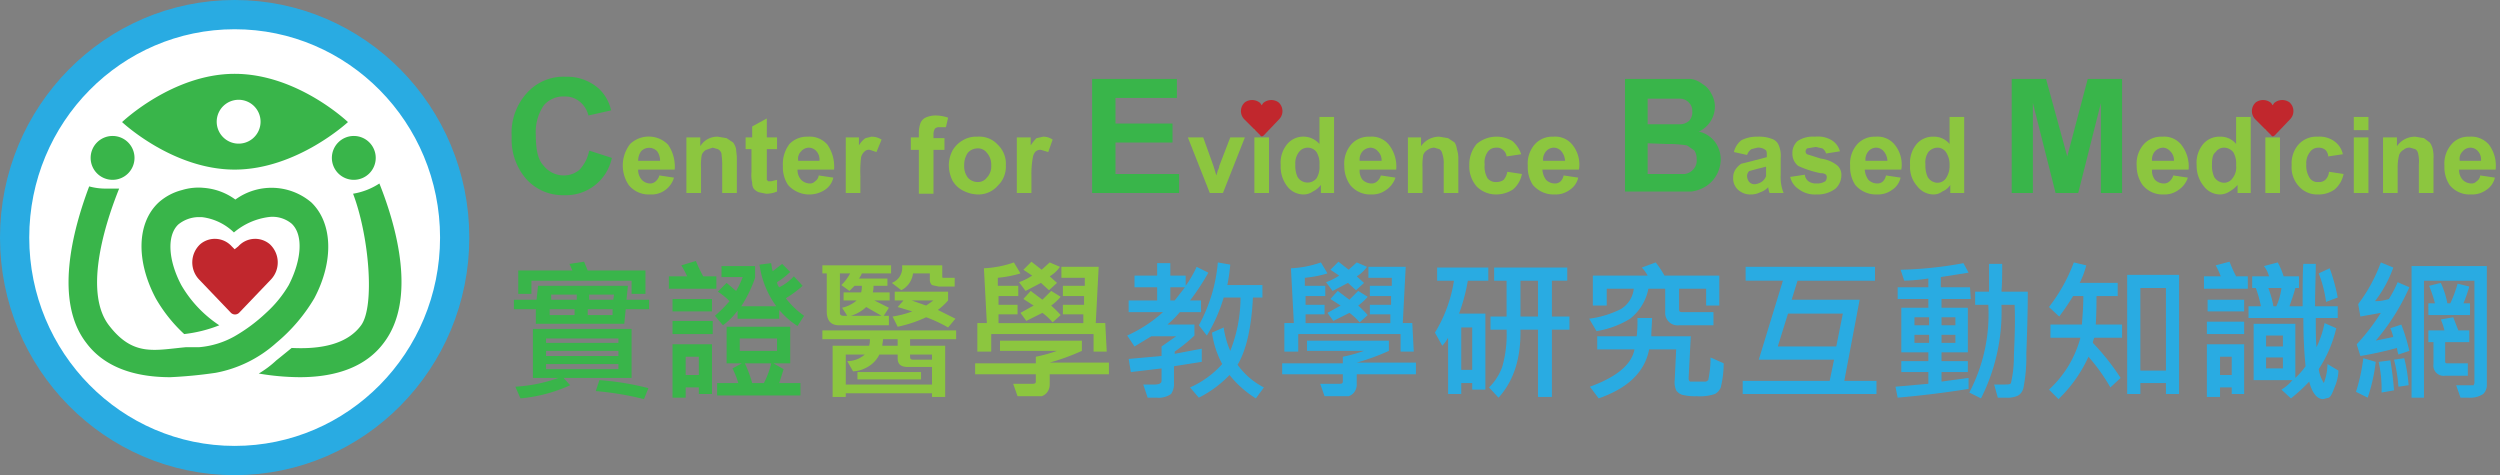 <svg xmlns="http://www.w3.org/2000/svg" xmlns:xlink="http://www.w3.org/1999/xlink" width="342" height="65" viewBox="0 0 342 65"><rect x="0" y="0" width="342" height="65" fill="#808080" stroke="none"/><defs><style>.cls-1{fill:none;}.cls-2{isolation:isolate;}.cls-3{clip-path:url(#clip-path);}.cls-4{opacity:0.14;fill:url(#New_Gradient_Swatch_2);}.cls-4,.cls-5,.cls-6,.cls-7,.cls-8{mix-blend-mode:screen;}.cls-5{opacity:0.31;fill:url(#New_Gradient_Swatch_2-2);}.cls-6{opacity:0.42;fill:url(#radial-gradient);}.cls-7{opacity:0.5;fill:url(#radial-gradient-2);}.cls-8{opacity:0.13;fill:url(#New_Gradient_Swatch_2-3);}.cls-9{fill:#39b54a;}.cls-10{fill:#8cc63f;}.cls-11{fill:#29abe2;}.cls-12{fill:#fff;stroke:#29abe2;stroke-width:4px;}.cls-13{fill:#c1272d;}</style><clipPath id="clip-path"><rect class="cls-1" x="-1054" y="198.6" width="1494" height="766"/></clipPath><radialGradient id="New_Gradient_Swatch_2" cx="243.36" cy="-34498.95" r="956.36" gradientTransform="matrix(-1.05, 0.9, -0.02, -0.05, -1338.8, -1216.82)" gradientUnits="userSpaceOnUse"><stop offset="0" stop-color="#fff"/><stop offset="0.06" stop-color="#e0e0e0"/><stop offset="0.19" stop-color="#a6a6a6"/><stop offset="0.31" stop-color="#737373"/><stop offset="0.43" stop-color="#4a4a4a"/><stop offset="0.55" stop-color="#2a2a2a"/><stop offset="0.66" stop-color="#131313"/><stop offset="0.76" stop-color="#050505"/><stop offset="0.86"/></radialGradient><radialGradient id="New_Gradient_Swatch_2-2" cx="-280.89" cy="-28458.96" r="633.72" gradientTransform="matrix(-1.24, -0.6, 0.03, -0.04, 48.59, -947.32)" xlink:href="#New_Gradient_Swatch_2"/><radialGradient id="radial-gradient" cx="-529.09" cy="395.53" r="568.96" gradientUnits="userSpaceOnUse"><stop offset="0" stop-color="#fff"/><stop offset="0.07" stop-color="#e0e0e0"/><stop offset="0.22" stop-color="#a6a6a6"/><stop offset="0.36" stop-color="#737373"/><stop offset="0.5" stop-color="#4a4a4a"/><stop offset="0.64" stop-color="#2a2a2a"/><stop offset="0.77" stop-color="#131313"/><stop offset="0.89" stop-color="#050505"/><stop offset="1"/></radialGradient><radialGradient id="radial-gradient-2" cx="-581.3" cy="456.72" r="507.02" gradientTransform="matrix(0.67, -0.87, 0.83, 0.64, -489.35, -428.68)" xlink:href="#radial-gradient"/><radialGradient id="New_Gradient_Swatch_2-3" cx="-1168.84" cy="-42119.48" r="641.28" gradientTransform="matrix(0.94, 1.22, -0.04, 0.03, -941.42, 2987.74)" xlink:href="#New_Gradient_Swatch_2"/></defs><title>logo</title><g class="cls-2"><g id="bg-img"><g class="cls-3"><path class="cls-4" d="M-1748.2,1451.9c-13.1-24.4,426-429.3,979.5-904S246.4-290.7,258.6-266.6c13.9,24.2-425.2,427.9-980.2,902.5S-1735.4,1475.7-1748.2,1451.9Z"/><path class="cls-5" d="M-1315.2,3.7c11.4-14.4,373.3,145.6,807.9,356.7S270.1,755.9,258.8,769.7-113.5,624.2-548.4,412.2-1326.3,17.8-1315.2,3.7Z"/><path class="cls-6" d="M39.9,395.5c0,314.2-254.7,569-568.9,569s-569.1-254.8-569.1-569S-843.3-173.4-529-173.4,39.9,81.3,39.9,395.5Z"/><path class="cls-7" d="M-159.9-71.4C72.8,107.9,108.5,451.7-80.1,696.7s-530.4,298.1-763,118.9-268.4-523.1-79.7-768.1S-392.6-250.6-159.9-71.4Z"/><path class="cls-8" d="M59.6,1145.6c-13.4,10.3-304.3-345.5-649.9-795.4S-888.8-74.5-1046-273.8C-1221.7-496.3-887.7-136.1-542.2,313S73.1,1135.2,59.6,1145.6Z"/></g></g><g id="txt"><path class="cls-9" d="M88.8,42.3H85.6l-.2,2H73.3v-2h-3V41h3.1l.2-1.9H85.9L85.7,41h3.1Zm-2.4,9.4H77.1l.9,1a21.1,21.1,0,0,1-6.8,1.8l-.7-1.6a21,21,0,0,0,5.9-1.2H72.9V45H86.4Zm1.9-11.5H86.4V38.4H72.7v1.8H70.9V37h7.4l-.4-.9,2-.3.5,1.2h7.9Zm-3.7,6.7v-.6H74.7v.6Zm0,1.8V48H74.7v.7Zm0,1.8v-.7H74.7v.7Zm-6-8.2H75.2v.8h3.4Zm.3-2H75.4V41h3.5Zm4.9,2H80.4v.8h3.4Zm.2-2H80.6V41h3.3Zm4.7,12.8-.6,1.5a41.3,41.3,0,0,0-6.6-1.1L82,52A37.4,37.4,0,0,1,88.7,53.1Z"/><path class="cls-9" d="M98,39.5H91.5V37.8H94a12.3,12.3,0,0,0-.8-1.5l2-.6a17.8,17.8,0,0,0,1,2.1H98Zm-.6,14.4H95.6V53H93.8v1.4H92V47.1h5.4Zm0-11.3H92V40.9h5.4Zm.1,3.1H92V43.9h5.5Zm-1.9,5.6V48.8H93.8v2.5ZM110,43.2l-.9,1.4a11.1,11.1,0,0,1-2.5-2.2v1.2h-5.7V42.5a9.5,9.5,0,0,1-2,2l-1.1-1.3a18.9,18.9,0,0,0,2-2,9.1,9.1,0,0,0-1.6-1.3l1.2-1.2,1.3,1.1a11.4,11.4,0,0,0,.9-1.9H98.7V36.4h4.6V38a17.7,17.7,0,0,1-1.9,3.9h4.8a12.5,12.5,0,0,1-2.3-5.7l1.6-.2a8.9,8.9,0,0,0,.2,1.1l1.3-1,1.1,1.1a11,11,0,0,1-1.8,1.4,1.3,1.3,0,0,0,.3.7,6.8,6.8,0,0,0,2-1.5l1.2,1.3a15.3,15.3,0,0,1-2.3,1.7A11.6,11.6,0,0,0,110,43.2Zm-.5,10.9H98.1V52.4H101a11.9,11.9,0,0,0-.8-2l1.3-.7H99.4v-5h8.7v5h-2.3l1.4.8-.6,1.9h2.9ZM106.3,48V46.3h-5.1V48Zm-.8,1.7h-3.6a16.9,16.9,0,0,1,1,2.7h1.6A11.2,11.2,0,0,0,105.5,49.7Z"/><path class="cls-10" d="M121.9,37.4h-4a2.5,2.5,0,0,1-.4.7h3.9v1h-1.9a3.4,3.4,0,0,1-.1.9h2.3v1.1h-2.1l2,1-.7,1.1h.7v1.3h-6.8c-1.1,0-1.7-.6-1.7-1.9V37.4h-.6V36.3h9.4Zm8.9,9h-6.3v.9h4.8v7h-1.8v-.5H115.7v.5h-1.8v-7h5a2.8,2.8,0,0,0,.1-.9h-6.5V45.2h18.3Zm-12.9-7.3h-1l-.7.7-1.1-.8a6.6,6.6,0,0,0,1.2-1.6h-1.4v5.4c0,.3.2.4.5.4h.5l-.7-1.1a4.7,4.7,0,0,0,2-1h-1.8V40h2.4A2.8,2.8,0,0,0,117.9,39.1Zm9.6,13.5V50.2h-3.3c-1,0-1.4-.4-1.4-1.2v-.5h-2.5a3.9,3.9,0,0,1-1.8,1.8,4.1,4.1,0,0,1-1.8.5l-.8-1.4a3.6,3.6,0,0,0,2.4-.9h-2.6v4.1Zm-6.9-9.4L118.5,42a5.3,5.3,0,0,1-2.1,1.2Zm5.4,8.7h-8.7v-1H126Zm-3.2-4.6v-.9h-2c0,.3-.1.6-.1.9Zm7.8-8.1h-2.2l-.9-.2a1,1,0,0,1-.3-.8v-.8h-2.3a3,3,0,0,1-1.6,2.3l-1.3-1a2.2,2.2,0,0,0,1.4-2.4h5.5v1.5c0,.2,0,.2.2.2h1.5Zm.1,4.4-1,1.2a18.7,18.7,0,0,0-3-1.4,17.8,17.8,0,0,1-3.9,1.3l-.7-1.4a13.1,13.1,0,0,0,2.7-.7l-2-.6.8-.9h-1.2V39.9h7.3v1.2a9.2,9.2,0,0,1-1.4,1.3Zm-3.2,5.6v-.7h-3v.3c0,.3.1.4.4.4Zm.2-8.1h-3l2,.7Z"/><path class="cls-10" d="M151.7,51.2h-8.1v1.3a1.8,1.8,0,0,1-.3,1.1,1.6,1.6,0,0,1-.8.6h-3.3l-.6-1.7h2.7c.3,0,.4-.1.4-.3V51.2h-8.3V49.7h8.3v-.9a20.2,20.2,0,0,0,2.9-.8h-7.8V46.6H148V48a30.3,30.3,0,0,1-4.4,1.6h8.1Zm-.3-3.1h-1.8V45.7h-14v2.4h-1.9V44.2H135l-.4-7.5a14.2,14.2,0,0,0,4.1-.8l.9,1.5a15.5,15.5,0,0,1-3.1.6v1.1h2.8v1.4h-2.7v1.2h2.6V43h-2.6v1.2h11.6V43h-2.8V41.7h2.9V40.5h-2.9V39.1h3V38h-3.2V36.5h5.1l-.4,7.7h1.3ZM145,36.5a4.4,4.4,0,0,1-1.4,1.3l1,.9-1.1,1-1.1-1-2.1,1.1-.9-1.2a7.6,7.6,0,0,0,1.8-.9l-1.2-.8,1.1-1.1,1.4,1.1,1.1-1Zm.1,6.6-1.1,1a7.9,7.9,0,0,0-1.4-1.3l-2.2,1.1-.8-1.1,1.8-1-1.4-.9,1-1.1,1.6,1.2,1.2-1.2,1.3.8a7.4,7.4,0,0,1-1.3,1.2A15.9,15.9,0,0,1,145.1,43.1Z"/><path class="cls-11" d="M165.3,37.3a31.1,31.1,0,0,1-2.5,3.8h1.5v1.6h-2.9a13.2,13.2,0,0,1-1.7,1.7h3.7v1.5a23,23,0,0,1-2.7,2.2v.3l3.7-.7v1.8l-3.8.6v2.3a2.4,2.4,0,0,1-.4,1.5,3,3,0,0,1-2,.5h-1.2l-.6-1.8H158c.6,0,.9-.2.9-.5V50.4l-4.2.5-.3-1.8,4.5-.4V47.4l2-1.4h-3.4l-2.3,1.4-1-1.5a18.8,18.8,0,0,0,4.9-3.2h-4.7V41.1h3.9V39.3h-3.1V37.7h3.1V36h1.8v1.7h2.1v1.4a15.1,15.1,0,0,0,1.5-2.6Zm-3.2,2h-2v1.8h.6ZM172.9,53l-1.1,1.5a14.2,14.2,0,0,1-3.6-3.2,15.3,15.3,0,0,1-4.2,3.1L162.8,53a12.9,12.9,0,0,0,4.4-3.2,12.6,12.6,0,0,1-1.4-4.3l1.6-.7a12.2,12.2,0,0,0,.9,3.2,19.7,19.7,0,0,0,1.4-7.3h-2.3a21.7,21.7,0,0,1-2.3,5.2L164,44.5a21.6,21.6,0,0,0,2.6-8.6l1.7.3a27,27,0,0,1-.4,2.8h4.8v1.7h-1.3c-.2,4.1-.9,7.2-2.1,9.2A10.1,10.1,0,0,0,172.9,53Z"/><path class="cls-11" d="M193.7,51.2h-8.1v1.3a1.8,1.8,0,0,1-.3,1.1,1.6,1.6,0,0,1-.8.6h-3.3l-.6-1.7h2.7c.3,0,.4-.1.4-.3V51.2h-8.3V49.7h8.3v-.9a20.2,20.2,0,0,0,2.9-.8h-7.8V46.6H190V48a30.3,30.3,0,0,1-4.4,1.6h8.1Zm-.3-3.1h-1.8V45.7h-14v2.4h-1.9V44.2H177l-.4-7.5a14.2,14.2,0,0,0,4.1-.8l.9,1.5a15.5,15.5,0,0,1-3.1.6v1.1h2.8v1.4h-2.7v1.2h2.6V43h-2.6v1.2h11.6V43h-2.8V41.7h2.9V40.5h-2.9V39.1h3V38h-3.2V36.5h5.1l-.4,7.7h1.3ZM187,36.5a4.4,4.4,0,0,1-1.4,1.3l1,.9-1.1,1-1.1-1-2.1,1.1-.9-1.2a7.6,7.6,0,0,0,1.8-.9l-1.2-.8,1.1-1.1,1.4,1.1,1.1-1Zm.1,6.6-1.1,1a7.9,7.9,0,0,0-1.4-1.3l-2.2,1.1-.8-1.1,1.8-1-1.4-.9,1-1.1,1.6,1.2,1.2-1.2,1.3.8a7.4,7.4,0,0,1-1.3,1.2A15.9,15.9,0,0,1,187.1,43.1Z"/><path class="cls-11" d="M203.6,38.4h-2.8a25.4,25.4,0,0,1-1.2,4.5h3.6V53.3h-1.8v-.9h-1.5v1.5h-1.8V46.2a5.2,5.2,0,0,1-.8,1.1l-1-1.8a19.1,19.1,0,0,0,2.6-7.1h-2.3V36.6h7Zm-2.2,12.2V44.8h-1.5v5.8Zm13.3-5.5h-2.4v9.2h-1.9V45.1H208q.1,5.9-3,9.3L203.7,53a7.5,7.5,0,0,0,1.8-2.8,16,16,0,0,0,.6-5.1h-2.2V43.3h2.2V38.4h-1.7V36.6h10v1.8h-2.1v4.9h2.4Zm-4.3-1.8V38.4H208v4.9Z"/><path class="cls-11" d="M235.2,41.8h-1.8V39.5h-3.7v2.8c0,.3.1.4.4.4h4.3v1.8h-4.7a1.7,1.7,0,0,1-1.9-1.8V39.5h-2.3a6.9,6.9,0,0,1-2.5,4.1,12.6,12.6,0,0,1-4.6,1.7l-1-1.7a13.7,13.7,0,0,0,4.3-1.3,3.7,3.7,0,0,0,1.8-2.8h-3.7v2.3h-1.9V37.7h7.5a5.2,5.2,0,0,0-.8-1.1l1.9-.7a14,14,0,0,1,1.2,1.8h7.5Zm.6,7.9a14.1,14.1,0,0,1-.4,3.3,1.8,1.8,0,0,1-.8.9,6.5,6.5,0,0,1-2.5.3,6.9,6.9,0,0,1-2-.2,1.6,1.6,0,0,1-.8-.6,2.8,2.8,0,0,1-.2-1.4l.2-4.2h-3.7c-.6,3.1-2.9,5.3-6.9,6.7l-1.2-1.6c3.6-1.3,5.7-3,6.1-5.1h-5.1V46h5.4a17.8,17.8,0,0,0,.1-2.5h2c0,.7-.1,1.6-.1,2.5h5.4l-.3,5.8a.5.5,0,0,0,.2.4h2.2l.3-.2c0-.1.1-.5.2-1.3s.1-1.3.1-1.8Z"/><path class="cls-11" d="M256.7,53.9H238.4V52.1h11.9l.6-2.9H240.6l3.3-10.8h-5.1V36.5h17.7v1.9H245.9l-.8,2.6h9.3l-2.1,11.1h4.4Zm-4.6-11h-7.5l-1.4,4.5h8Z"/><path class="cls-11" d="M269.6,40.9h-4v1.2h3.6v6.1h-3.6v1.2h3.6v1.5h-3.6v1.3l3.7-.5v1.5c-3.1.5-6.3.9-9.7,1.2l-.3-1.5,4.5-.4V50.9h-3.7V49.4h3.7V48.2h-3.7V42.1h3.7V40.9h-4.2V39.3h4.2V38.1a26.8,26.8,0,0,1-3.3.3l-.5-1.5a52.9,52.9,0,0,0,8.6-.9l.7,1.3-3.8.6v1.4h4Zm-5.7,3.6V43.4h-2v1.1Zm0,2.4V45.8h-2v1.1Zm3.6-2.4V43.4h-1.9v1.1Zm0,2.4V45.8h-1.9v1.1Zm9.9-7c0,3-.1,5.8-.2,8.5a21.9,21.9,0,0,1-.4,4.7,1.7,1.7,0,0,1-.7,1,3.4,3.4,0,0,1-1.7.3h-1.1l-.5-1.8h1.3c.6,0,.9,0,1-.2a15.8,15.8,0,0,0,.4-3.7c.1-2.4.2-4.7.1-7h-1.8A26.3,26.3,0,0,1,271,54.5l-1.6-.8a23.1,23.1,0,0,0,2.6-12h-1.8V39.9h1.9V36.1h1.8c0,1.3,0,2.6-.1,3.8Z"/><path class="cls-11" d="M290.3,46.2h-3.8a2.5,2.5,0,0,0-.2.7,32.7,32.7,0,0,1,3.8,4.8L288.7,53a25.4,25.4,0,0,0-3-4.2,18.7,18.7,0,0,1-4.1,5.8l-1.3-1.3a14.8,14.8,0,0,0,4.3-7.1h-4.1V44.4h4.3c.1-1.2.2-2.5.2-3.9h-1.4c-.6,1-1.3,2-1.9,2.8L280.3,42a23.1,23.1,0,0,0,3.4-6.1l1.7.4a11.7,11.7,0,0,1-.9,2.4h5.2v1.8h-2.9c0,.9,0,2.2-.1,3.9h3.6Zm7.8,7.7h-1.8V52.4h-3.5v1.5H291V37.6h7.1Zm-1.8-3.2V39.4h-3.5V50.7Z"/><path class="cls-11" d="M307.5,39.5h-6V37.8h2.3a10.1,10.1,0,0,0-.7-1.5l1.9-.5a19.1,19.1,0,0,0,.9,2h1.6ZM307,53.9h-1.7V53h-1.6v1.3h-1.8V47.1H307Zm0-8.2h-5.1V44H307Zm0-3.1h-5V41h5Zm-1.7,8.7V48.8h-1.6v2.5Zm14.6-.6a5.9,5.9,0,0,1-.5,2.2c-.3.8-.5,1.3-.8,1.5l-.8.2c-.8,0-1.5-.8-1.9-2.4a23,23,0,0,1-2.5,2.3l-1.3-1.2a5.8,5.8,0,0,0,1.5-1.3h-5.3V44.3H314v7.4a10,10,0,0,0,1.4-1.6q-.3-3-.3-6.6h-7.5V41.9h1.7a18.2,18.2,0,0,0-.7-2.5h-.5V37.8h2.3a3.7,3.7,0,0,0-.7-1.4l1.9-.5a10.8,10.8,0,0,1,.8,1.9h2.1v1.6H314c-.2.8-.5,1.6-.8,2.5H315c0-2.9,0-4.8.1-5.8h1.7c0,1.5-.1,3.4-.1,5.8h3.1v1.6h-3c0,1.7,0,3,.1,4a14,14,0,0,0,1.1-3.3l1.6.7a17.4,17.4,0,0,1-2.4,5.6,5,5,0,0,0,.7,1.9,7.6,7.6,0,0,0,.5-2.6Zm-7.6-3.3V45.9H310v1.5Zm0,3V48.9H310v1.5Zm-.2-11h-1.8a12.6,12.6,0,0,1,.7,2.5h.4A8.6,8.6,0,0,0,312.1,39.4Zm7.7,1.3-1.6.6a16,16,0,0,0-1-3.9l1.5-.7A24.9,24.9,0,0,1,319.8,40.7Z"/><path class="cls-11" d="M325,49.5a23.5,23.5,0,0,1-1.1,4.9l-1.6-.8a25.2,25.2,0,0,0,1-4.6Zm4.6-10.2a29.6,29.6,0,0,1-4.6,7.3l2.4-.5a8.3,8.3,0,0,0-.4-1.2l1.5-.5a25.7,25.7,0,0,1,1.1,3.6l-1.5.5a6.4,6.4,0,0,1-.2-.9,50.3,50.3,0,0,1-5,1.1l-.5-1.6a28.8,28.8,0,0,0,3.3-4.3l-2.8.5-.3-1.7a21.8,21.8,0,0,0,3.1-5.7l1.7.7a16.4,16.4,0,0,1-2.5,4.6,5.8,5.8,0,0,0,1.9-.3,16.1,16.1,0,0,0,1.2-2.3Zm-2.1,14.1-1.7.3a17.6,17.6,0,0,0-.4-4.2l1.6-.2C327.2,50.5,327.4,51.9,327.5,53.4Zm2-.7-1.4.2a19.1,19.1,0,0,0-.6-3.7l1.4-.2A22,22,0,0,1,329.5,52.7Zm10.7-.1a1.7,1.7,0,0,1-.5,1.3,3.2,3.2,0,0,1-2,.5h-1.1l-.6-1.7h2.4c0-.1.1-.2.1-.3v-14h-6.9V54.4h-1.7v-18h10.3Zm-2.3-9.5h-5.7V41.5h.9a16.9,16.9,0,0,0-.8-2.4l1.6-.4a11.5,11.5,0,0,1,.9,2.8h.4a16.9,16.9,0,0,0,1-2.7l1.6.4a20.9,20.9,0,0,1-.8,2.3h.9Zm-.1,3.7h-3.3v2.7a.2.2,0,0,0,.2.2h2.9v1.7h-3.1a1.4,1.4,0,0,1-1.6-1.6V46.8h-.7V45.2h2.2a8.8,8.8,0,0,0-.5-1.5l1.7-.3.7,1.8h1.5Z"/><ellipse class="cls-12" cx="32.1" cy="32.5" rx="30.1" ry="30.5"/><path class="cls-9" d="M43,40.8a23.4,23.4,0,0,1-5.2,6.1A17.1,17.1,0,0,1,29.5,51a62,62,0,0,1-6.2.6c-5.3,0-9.2-1.6-11.5-4.7-4.4-5.7-1.9-15.3.4-21.4a8.5,8.5,0,0,0,2.3.3h1.8c-2.3,5.7-4.7,14.4-1.4,18.7s6.2,3.4,10.5,3h1.8A11.9,11.9,0,0,0,32.1,46a22.9,22.9,0,0,0,4.3-3.2A16.1,16.1,0,0,0,39.5,39c1.8-3.5,2-6.9.4-8.4a4.1,4.1,0,0,0-3.2-.9A9.2,9.2,0,0,0,32,31.8a7.6,7.6,0,0,0-4.4-2.1h-.5a4.5,4.5,0,0,0-2.7,1c-1.6,1.5-1.4,4.9.4,8.3A16.5,16.5,0,0,0,30,44.5h0a18.8,18.8,0,0,1-4.8,1.2,20.5,20.5,0,0,1-3.9-4.9c-2.7-5.1-2.6-10.3.4-13.1A7.6,7.6,0,0,1,24.9,26a7.7,7.7,0,0,1,3-.3,8.4,8.4,0,0,1,4.3,1.6,8.4,8.4,0,0,1,10.4.4C45.5,30.5,45.7,35.7,43,40.8Z"/><path class="cls-9" d="M52.5,46.9C50.2,50,46.3,51.6,41,51.6a34.3,34.3,0,0,1-5.6-.5,13.7,13.7,0,0,0,2.4-1.8l.5-.4,1.6-1.3c4,.2,7.6-.5,9.5-3.1s1.1-12.2-1.1-18a9.3,9.3,0,0,0,3.6-1.4C54.3,31.1,57,41,52.5,46.9Z"/><path class="cls-9" d="M51.4,21.6a3,3,0,1,1-3-3A3,3,0,0,1,51.4,21.6Z"/><path class="cls-9" d="M18.4,21.6a3,3,0,1,1-3-3A3,3,0,0,1,18.4,21.6Z"/><path class="cls-9" d="M32.1,10.1c-8.5,0-15.4,6.6-15.4,6.6s6.9,6.5,15.4,6.5,15.5-6.5,15.5-6.5S40.7,10.1,32.1,10.1Zm0,9.5a3,3,0,0,1,0-5.9,3,3,0,1,1,0,5.9Z"/><path class="cls-13" d="M36.9,33.4a3.1,3.1,0,0,0-4.3.3l-.5.4-.4-.4a3.1,3.1,0,0,0-4.3-.3,3.4,3.4,0,0,0-.2,4.8l4.4,4.6a.8.8,0,0,0,1.1,0l4.4-4.6a3.4,3.4,0,0,0-.2-4.8Z"/><path class="cls-9" d="M80.6,20.6l3.1,1a6.4,6.4,0,0,1-6.5,5.1A6.7,6.7,0,0,1,72,24.5a8.2,8.2,0,0,1-2-5.8,8.1,8.1,0,0,1,2.1-6,6.7,6.7,0,0,1,5.3-2.2A6.5,6.5,0,0,1,82,12.2a5.8,5.8,0,0,1,1.6,2.9l-3.1.7a3.5,3.5,0,0,0-1.2-1.9,3.1,3.1,0,0,0-2.1-.7,3.5,3.5,0,0,0-2.8,1.2,6.5,6.5,0,0,0-1.1,4.1c0,2,.3,3.4,1.1,4.2A3.5,3.5,0,0,0,77.1,24a3.3,3.3,0,0,0,2.2-.8A5.3,5.3,0,0,0,80.6,20.6Z"/><path class="cls-10" d="M90.2,24l2,.3a3.2,3.2,0,0,1-3.3,2.3A3.5,3.5,0,0,1,86,25.3a4.8,4.8,0,0,1,.2-5.6,3.7,3.7,0,0,1,5.2.1,5.3,5.3,0,0,1,.9,3.4h-5a2,2,0,0,0,.5,1.4,1.6,1.6,0,0,0,1.1.5,1.1,1.1,0,0,0,.8-.3A1.6,1.6,0,0,0,90.2,24Zm.1-2a2.2,2.2,0,0,0-.4-1.3,1.5,1.5,0,0,0-2.2,0,2.2,2.2,0,0,0-.4,1.3Z"/><path class="cls-10" d="M100.8,26.4h-2V22.5c0-.8-.1-1.3-.1-1.5a1,1,0,0,0-.5-.6l-.7-.2-.9.3a1.3,1.3,0,0,0-.6.7,8.2,8.2,0,0,0-.1,1.8v3.4h-2V18.8h1.9V20a2.7,2.7,0,0,1,2.4-1.3l1.2.2.9.6a2.5,2.5,0,0,1,.4.9c0,.3.1.7.1,1.3Z"/><path class="cls-10" d="M106.3,18.8v1.6h-1.4v4.2l.2.2h.4l.8-.2v1.6a3.7,3.7,0,0,1-1.5.3l-1-.2a1.8,1.8,0,0,1-.7-.5,1.5,1.5,0,0,1-.2-.8,4.5,4.5,0,0,1-.1-1.4V20.4H102V18.8h.9V17.3l2-1.1v2.6Z"/><path class="cls-10" d="M112,24l2,.3a2.7,2.7,0,0,1-1.2,1.7,3.9,3.9,0,0,1-5-.7,4.4,4.4,0,0,1-.7-2.6,4.5,4.5,0,0,1,.9-3,3.3,3.3,0,0,1,2.5-1,3.2,3.2,0,0,1,2.7,1.1,5.3,5.3,0,0,1,.9,3.4h-5a2,2,0,0,0,.5,1.4,1.7,1.7,0,0,0,1.2.5.9.9,0,0,0,.7-.3A1.1,1.1,0,0,0,112,24Zm.1-2a1.7,1.7,0,0,0-.4-1.3,1.4,1.4,0,0,0-1-.5,1.4,1.4,0,0,0-1.1.5,1.4,1.4,0,0,0-.4,1.3Z"/><path class="cls-10" d="M117.7,26.4h-2V18.8h1.8v1.1a3,3,0,0,1,.9-1l.8-.2a2.5,2.5,0,0,1,1.4.4l-.7,1.7-.9-.3a.8.8,0,0,0-.7.2,1.6,1.6,0,0,0-.5.8,15.7,15.7,0,0,0-.1,2.6Z"/><path class="cls-10" d="M124.6,18.8h1.1v-.5a4.1,4.1,0,0,1,.2-1.4,1.4,1.4,0,0,1,.7-.8,3.2,3.2,0,0,1,1.4-.3,5.1,5.1,0,0,1,1.7.3l-.3,1.3h-.9a.8.8,0,0,0-.6.2,1.5,1.5,0,0,0-.2.8v.5h1.5v1.6h-1.5v6h-2v-6h-1.1Z"/><path class="cls-10" d="M129.8,22.5a4.5,4.5,0,0,1,.5-1.9,3.8,3.8,0,0,1,1.4-1.4,3.5,3.5,0,0,1,2-.5,3.4,3.4,0,0,1,2.8,1.1,3.6,3.6,0,0,1,1.1,2.8,3.6,3.6,0,0,1-1.1,2.8,3.5,3.5,0,0,1-2.8,1.2,4.5,4.5,0,0,1-1.9-.5,3.4,3.4,0,0,1-1.5-1.4A4.8,4.8,0,0,1,129.8,22.5Zm2.1.1a2.6,2.6,0,0,0,.5,1.7,1.8,1.8,0,0,0,1.3.6,1.5,1.5,0,0,0,1.3-.6,2.2,2.2,0,0,0,.6-1.7,2.4,2.4,0,0,0-.6-1.7,1.5,1.5,0,0,0-1.3-.6,1.8,1.8,0,0,0-1.3.6A2.9,2.9,0,0,0,131.9,22.6Z"/><path class="cls-10" d="M141.1,26.4h-2V18.8H141v1.1a4.9,4.9,0,0,1,.8-1l.9-.2a2.2,2.2,0,0,1,1.3.4l-.6,1.7-1-.3a1,1,0,0,0-.7.2,1.5,1.5,0,0,0-.4.8,12.6,12.6,0,0,0-.2,2.6Z"/><path class="cls-9" d="M149.4,26.4V10.8H161v2.6h-8.4v3.5h7.8v2.6h-7.8v4.3h8.7v2.6Z"/><path class="cls-10" d="M165.5,26.4l-3-7.6h2.1l1.4,3.9.4,1.3.2-.7a1.4,1.4,0,0,0,.2-.6l1.5-3.9h2l-3,7.6Z"/><path class="cls-10" d="M171.6,17.8V16h2v1.8Zm0,8.6V18.8h2v7.6Z"/><path class="cls-10" d="M182.5,26.4h-1.8V25.3a3.1,3.1,0,0,1-1.1.9,2.2,2.2,0,0,1-1.3.4,2.8,2.8,0,0,1-2.2-1.1,4.4,4.4,0,0,1-.9-2.9,4,4,0,0,1,.9-2.9,2.9,2.9,0,0,1,4.4,0V16h2Zm-5.3-3.9a3.7,3.7,0,0,0,.3,1.7,1.6,1.6,0,0,0,2.6.2,3,3,0,0,0,.4-1.8,3,3,0,0,0-.4-1.8,1.5,1.5,0,0,0-2.4,0A2.5,2.5,0,0,0,177.2,22.5Z"/><path class="cls-10" d="M188.9,24l2,.3a3.3,3.3,0,0,1-1.3,1.7,3.2,3.2,0,0,1-2,.6,3.5,3.5,0,0,1-2.9-1.3,4.5,4.5,0,0,1-.8-2.6,4,4,0,0,1,1-3,3.2,3.2,0,0,1,2.5-1,3,3,0,0,1,2.6,1.1,4.8,4.8,0,0,1,1,3.4h-5a2,2,0,0,0,.4,1.4,1.8,1.8,0,0,0,1.2.5,1.1,1.1,0,0,0,.8-.3A1.6,1.6,0,0,0,188.9,24Zm.1-2a1.7,1.7,0,0,0-.5-1.3,1.4,1.4,0,0,0-1-.5,1.6,1.6,0,0,0-1.1.5A1.7,1.7,0,0,0,186,22Z"/><path class="cls-10" d="M199.5,26.4h-2V22.5a4,4,0,0,0-.2-1.5.9.9,0,0,0-.4-.6l-.7-.2a1.6,1.6,0,0,0-.9.3,1.3,1.3,0,0,0-.6.7,8.2,8.2,0,0,0-.1,1.8v3.4h-2V18.8h1.8V20a3,3,0,0,1,2.5-1.3l1.2.2.9.6a2.4,2.4,0,0,1,.3.9,3.9,3.9,0,0,1,.2,1.3Z"/><path class="cls-10" d="M208.1,21.1l-2,.3a1.3,1.3,0,0,0-.5-.9,1.2,1.2,0,0,0-.9-.3,1.4,1.4,0,0,0-1.2.6,2.5,2.5,0,0,0-.4,1.7,3.2,3.2,0,0,0,.4,1.9,1.5,1.5,0,0,0,1.3.5,1.6,1.6,0,0,0,.9-.3,2.3,2.3,0,0,0,.5-1.1l2,.3a3.7,3.7,0,0,1-1.2,2.1,4.2,4.2,0,0,1-2.3.7,3.7,3.7,0,0,1-2.7-1.1,4.2,4.2,0,0,1-1-2.9,4.4,4.4,0,0,1,1-2.9,4.2,4.2,0,0,1,4.9-.4A4.1,4.1,0,0,1,208.1,21.1Z"/><path class="cls-10" d="M213.9,24l2,.3a2.7,2.7,0,0,1-1.2,1.7,3.2,3.2,0,0,1-2,.6,3.7,3.7,0,0,1-3-1.3,4.4,4.4,0,0,1-.7-2.6,4,4,0,0,1,1-3,3.2,3.2,0,0,1,2.5-1,3,3,0,0,1,2.6,1.1,4.3,4.3,0,0,1,.9,3.4h-5a2.6,2.6,0,0,0,.5,1.4,1.7,1.7,0,0,0,1.2.5,1.1,1.1,0,0,0,.8-.3A1.5,1.5,0,0,0,213.9,24Zm.2-2a2.2,2.2,0,0,0-.5-1.3,1.4,1.4,0,0,0-1-.5,1.4,1.4,0,0,0-1.1.5,1.7,1.7,0,0,0-.4,1.3Z"/><path class="cls-9" d="M222.3,10.8h9a3.3,3.3,0,0,1,1.6.7,3,3,0,0,1,1.2,1.3,3.5,3.5,0,0,1,.5,1.8,3.8,3.8,0,0,1-2.2,3.4,3.8,3.8,0,0,1,2.2,1.4,4.1,4.1,0,0,1,.8,2.4,4.6,4.6,0,0,1-.5,2,4.4,4.4,0,0,1-1.4,1.6,4.9,4.9,0,0,1-2.1.8h-9.1Zm3.1,2.6V17h4.4a1.9,1.9,0,0,0,1.3-.5,1.7,1.7,0,0,0,.4-1.3,1.5,1.5,0,0,0-.4-1.1,1.7,1.7,0,0,0-1.2-.6h-4.5Zm0,6.2v4.2h5.1a1.9,1.9,0,0,0,1.2-.7,1.7,1.7,0,0,0,.4-1.3,2.1,2.1,0,0,0-.3-1.2l-1-.7a15.2,15.2,0,0,0-2.8-.2Z"/><path class="cls-10" d="M239,21.2l-1.8-.4a2.9,2.9,0,0,1,1-1.6,4.5,4.5,0,0,1,2.2-.5,4.9,4.9,0,0,1,2,.3,1.5,1.5,0,0,1,.9.8,3.6,3.6,0,0,1,.3,1.8v2.3a5.8,5.8,0,0,0,.1,1.5,5.4,5.4,0,0,0,.3,1h-1.9c-.1-.1-.1-.3-.2-.6v-.2a2.6,2.6,0,0,1-1.1.7,2.7,2.7,0,0,1-1.2.3,2.5,2.5,0,0,1-1.9-.7,2.1,2.1,0,0,1-.6-1.6,2,2,0,0,1,.3-1.1,3,3,0,0,1,.8-.8l1.6-.4,1.9-.5v-.2c0-.4,0-.7-.2-.8a1.6,1.6,0,0,0-1.1-.3l-.8.2A1.6,1.6,0,0,0,239,21.2Zm2.6,1.6-1.2.3-1.1.3a.9.9,0,0,0-.3.7,1.3,1.3,0,0,0,.3.8,1,1,0,0,0,.8.3,2.1,2.1,0,0,0,1-.4,1.8,1.8,0,0,0,.5-.7V22.8Z"/><path class="cls-10" d="M244.9,24.2l2-.3a1.3,1.3,0,0,0,.5.9,1.8,1.8,0,0,0,1.1.3,2.1,2.1,0,0,0,1.2-.3.8.8,0,0,0,.2-.5.6.6,0,0,0-.1-.4,1,1,0,0,0-.7-.2,13.7,13.7,0,0,1-3.1-1,2.1,2.1,0,0,1-.8-1.7,2.2,2.2,0,0,1,.7-1.7,3.8,3.8,0,0,1,2.4-.6,3.6,3.6,0,0,1,2.3.5,2.5,2.5,0,0,1,1.1,1.5l-1.9.3a1.2,1.2,0,0,0-.5-.7l-.9-.2-1.2.2a.8.8,0,0,0-.2.4.5.5,0,0,0,.2.4l1.9.6a4.5,4.5,0,0,1,2.2.9,1.7,1.7,0,0,1,.6,1.4,2.5,2.5,0,0,1-.8,1.8,4,4,0,0,1-2.6.8,3.6,3.6,0,0,1-2.4-.7A2.7,2.7,0,0,1,244.9,24.2Z"/><path class="cls-10" d="M258,24l2,.3a2.7,2.7,0,0,1-1.2,1.7,3.2,3.2,0,0,1-2,.6,3.7,3.7,0,0,1-3-1.3,4.4,4.4,0,0,1-.7-2.6,4,4,0,0,1,1-3,3.2,3.2,0,0,1,2.5-1,3,3,0,0,1,2.6,1.1,4.3,4.3,0,0,1,.9,3.4h-5a2.6,2.6,0,0,0,.5,1.4,1.7,1.7,0,0,0,1.2.5,1.1,1.1,0,0,0,.8-.3A1.5,1.5,0,0,0,258,24Zm.2-2a2.2,2.2,0,0,0-.5-1.3,1.4,1.4,0,0,0-1-.5,1.4,1.4,0,0,0-1.1.5,1.7,1.7,0,0,0-.4,1.3Z"/><path class="cls-10" d="M268.7,26.4h-1.9V25.3a2.4,2.4,0,0,1-1.1.9,1.9,1.9,0,0,1-1.2.4,2.8,2.8,0,0,1-2.2-1.1,3.9,3.9,0,0,1-1-2.9,4,4,0,0,1,.9-2.9,2.9,2.9,0,0,1,2.3-1,2.7,2.7,0,0,1,2.2,1V16h2Zm-5.3-3.9a3.7,3.7,0,0,0,.3,1.7,1.6,1.6,0,0,0,1.3.8,1.4,1.4,0,0,0,1.2-.6,3,3,0,0,0,.5-1.8,3,3,0,0,0-.5-1.8,1.4,1.4,0,0,0-1.2-.6,1.7,1.7,0,0,0-1.2.6A2.5,2.5,0,0,0,263.4,22.5Z"/><path class="cls-9" d="M275.2,26.4V10.8h4.7l2.9,10.6,2.8-10.6h4.7V26.4h-2.9V14.1l-3.1,12.3h-3.1l-3.1-12.3V26.4Z"/><path class="cls-10" d="M297.3,24l2,.3A3.3,3.3,0,0,1,298,26a3.2,3.2,0,0,1-2,.6,3.5,3.5,0,0,1-2.9-1.3,4.5,4.5,0,0,1-.8-2.6,4,4,0,0,1,1-3,3.2,3.2,0,0,1,2.5-1,3,3,0,0,1,2.6,1.1,4.8,4.8,0,0,1,1,3.4h-5a2,2,0,0,0,.4,1.4,1.7,1.7,0,0,0,1.2.5,1.1,1.1,0,0,0,.8-.3A1.6,1.6,0,0,0,297.3,24Zm.1-2a1.7,1.7,0,0,0-.5-1.3,1.4,1.4,0,0,0-1-.5,1.6,1.6,0,0,0-1.1.5,1.7,1.7,0,0,0-.4,1.3Z"/><path class="cls-10" d="M307.9,26.4h-1.8V25.3a4.4,4.4,0,0,1-1.1.9,2.4,2.4,0,0,1-1.3.4,2.8,2.8,0,0,1-2.2-1.1,4.4,4.4,0,0,1-1-2.9,4,4,0,0,1,.9-2.9,2.9,2.9,0,0,1,2.3-1,2.7,2.7,0,0,1,2.2,1V16h2Zm-5.3-3.9a3.7,3.7,0,0,0,.3,1.7,1.6,1.6,0,0,0,1.4.8,1.4,1.4,0,0,0,1.1-.6,2.4,2.4,0,0,0,.5-1.8,3,3,0,0,0-.4-1.8,1.7,1.7,0,0,0-1.2-.6,1.4,1.4,0,0,0-1.2.6C302.7,21.1,302.6,21.7,302.6,22.5Z"/><path class="cls-10" d="M309.9,17.8V16h2v1.8Zm0,8.6V18.8h2v7.6Z"/><path class="cls-10" d="M320.5,21.1l-2,.3a1.3,1.3,0,0,0-.4-.9,1.4,1.4,0,0,0-.9-.3,1.4,1.4,0,0,0-1.2.6,2.5,2.5,0,0,0-.5,1.7,3.1,3.1,0,0,0,.5,1.9,1.3,1.3,0,0,0,1.2.5,1.2,1.2,0,0,0,.9-.3,1.6,1.6,0,0,0,.5-1.1l2,.3a3.7,3.7,0,0,1-1.2,2.1,3.7,3.7,0,0,1-2.3.7,3.3,3.3,0,0,1-2.6-1.1,3.8,3.8,0,0,1-1-2.9,3.9,3.9,0,0,1,1-2.9,3.3,3.3,0,0,1,2.6-1,3.4,3.4,0,0,1,2.2.6A2.9,2.9,0,0,1,320.5,21.1Z"/><path class="cls-10" d="M322,17.8V16h2v1.8Zm0,8.6V18.8h2v7.6Z"/><path class="cls-10" d="M332.9,26.4h-2V22.5a5,5,0,0,0-.1-1.5.9.9,0,0,0-.4-.6l-.7-.2a1.2,1.2,0,0,0-.9.3,1.3,1.3,0,0,0-.6.7A6.8,6.8,0,0,0,328,23v3.4h-2V18.8h1.9V20a3,3,0,0,1,2.5-1.3l1.2.2.8.6a2.5,2.5,0,0,1,.4.9,4.5,4.5,0,0,1,.1,1.3Z"/><path class="cls-10" d="M339.3,24l2,.3a2.7,2.7,0,0,1-1.2,1.7,3.3,3.3,0,0,1-2.1.6,3.5,3.5,0,0,1-2.9-1.3,4.4,4.4,0,0,1-.7-2.6,4,4,0,0,1,1-3,3,3,0,0,1,2.4-1,3.2,3.2,0,0,1,2.7,1.1,4.8,4.8,0,0,1,.9,3.4h-5a2,2,0,0,0,.5,1.4,1.7,1.7,0,0,0,1.2.5.9.9,0,0,0,.7-.3A1.1,1.1,0,0,0,339.3,24Zm.1-2a1.7,1.7,0,0,0-.4-1.3,1.4,1.4,0,0,0-1-.5,1.4,1.4,0,0,0-1.1.5,1.4,1.4,0,0,0-.4,1.3Z"/><path class="cls-13" d="M174.9,14a1.7,1.7,0,0,0-2.1.1l-.2.3-.2-.3a1.7,1.7,0,0,0-2.1-.1,1.6,1.6,0,0,0-.1,2.3l2.2,2.2c.1.2.3.2.5,0l2.1-2.2a1.6,1.6,0,0,0-.1-2.3Z"/><path class="cls-13" d="M313.2,14a1.7,1.7,0,0,0-2.1.1l-.2.3-.2-.3a1.7,1.7,0,0,0-2.1-.1,1.6,1.6,0,0,0-.1,2.3l2.2,2.2c.1.2.3.2.5,0l2.1-2.2a1.6,1.6,0,0,0-.1-2.3Z"/></g></g></svg>